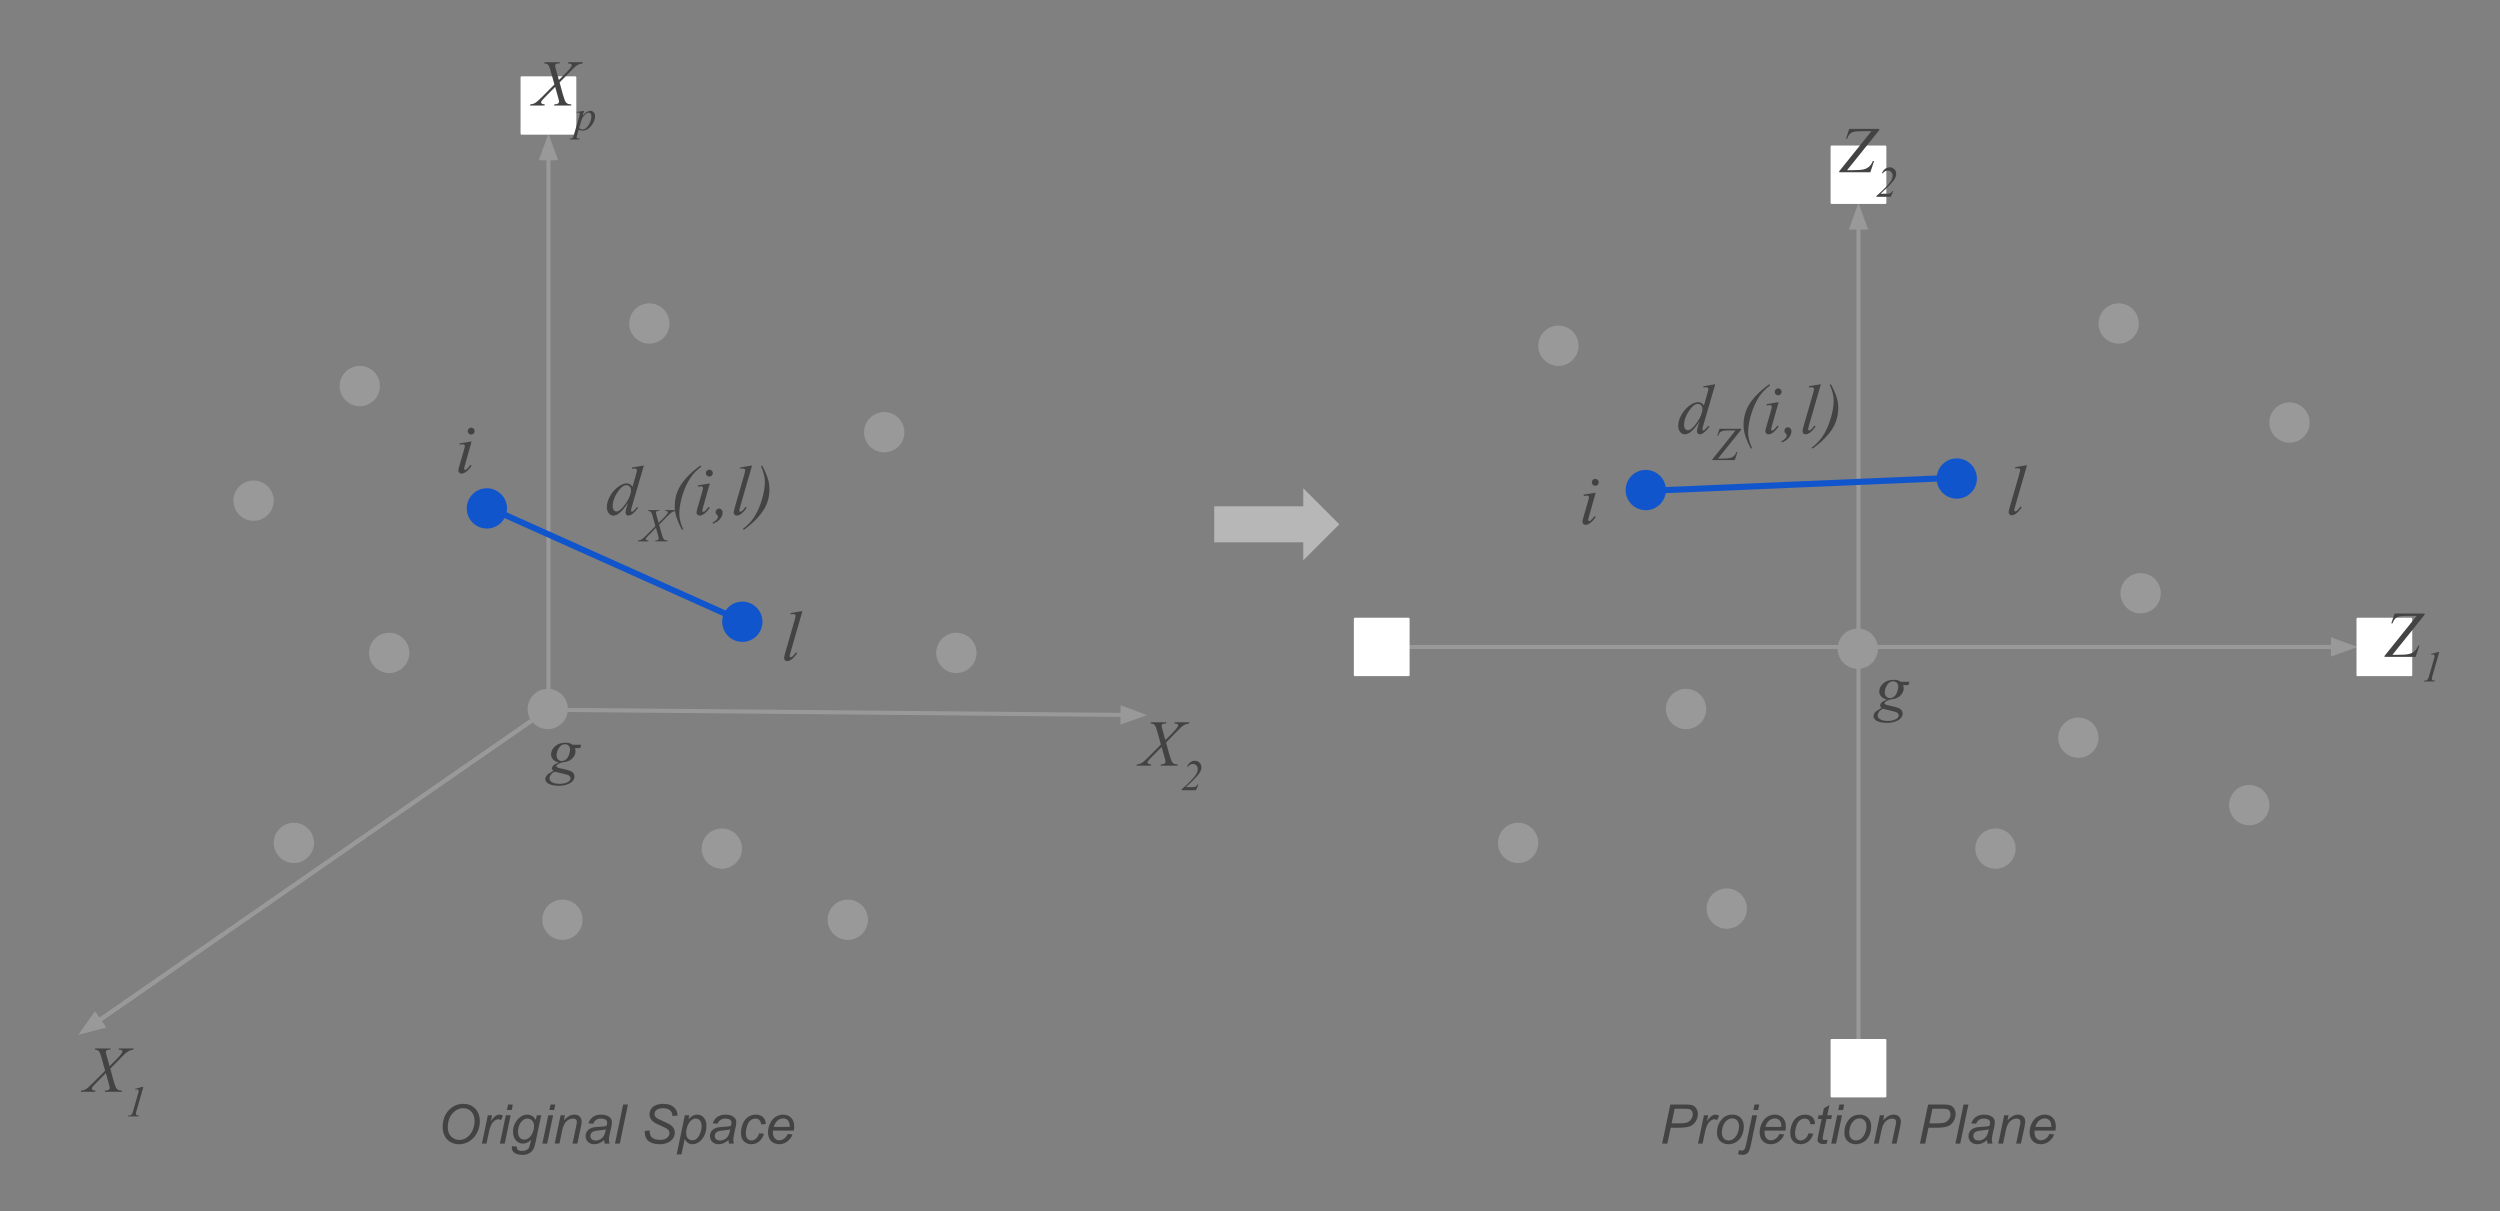 <svg version="1.1" viewBox="0.0 0.0 1221.341 591.738" fill="none" stroke="none" stroke-linecap="square" stroke-miterlimit="10" xmlns:xlink="http://www.w3.org/1999/xlink" xmlns="http://www.w3.org/2000/svg"><rect x="0.0" y="0.0" width="1221.341" height="591.738" fill="#808080" stroke="none"/><clipPath id="p.0"><path d="m0 0l1221.341 0l0 591.738l-1221.341 0l0 -591.738z" clip-rule="nonzero"/></clipPath><g clip-path="url(#p.0)"><path fill="#000000" fill-opacity="0.0" d="m0 0l1221.341 0l0 591.738l-1221.341 0z" fill-rule="evenodd"/><path fill="#000000" fill-opacity="0.0" d="m267.934 347.572l0 -282.268" fill-rule="evenodd"/><path stroke="#999999" stroke-width="2.0" stroke-linejoin="round" stroke-linecap="butt" d="m267.934 347.572l0 -270.268" fill-rule="evenodd"/><path fill="#999999" stroke="#999999" stroke-width="2.0" stroke-linecap="butt" d="m271.238 77.304l-3.303 -9.076l-3.303 9.076z" fill-rule="evenodd"/><path fill="#000000" fill-opacity="0.0" d="m267.934 346.754l292.472 2.614" fill-rule="evenodd"/><path stroke="#999999" stroke-width="2.0" stroke-linejoin="round" stroke-linecap="butt" d="m267.934 346.754l280.473 2.507" fill-rule="evenodd"/><path fill="#999999" stroke="#999999" stroke-width="2.0" stroke-linecap="butt" d="m548.378 352.564l9.105 -3.222l-9.046 -3.384z" fill-rule="evenodd"/><path fill="#999999" d="m114.04 244.596l0 0c0 -5.436 4.407 -9.843 9.843 -9.843l0 0c2.61 0 5.114 1.037 6.96 2.883c1.846 1.846 2.883 4.349 2.883 6.96l0 0c0 5.436 -4.407 9.843 -9.843 9.843l0 0c-5.436 0 -9.843 -4.407 -9.843 -9.843z" fill-rule="evenodd"/><path fill="#999999" d="m342.807 414.57l0 0c0 -5.436 4.407 -9.843 9.843 -9.843l0 0c2.61 0 5.114 1.037 6.96 2.883c1.846 1.846 2.883 4.349 2.883 6.96l0 0c0 5.436 -4.407 9.843 -9.843 9.843l0 0c-5.436 0 -9.843 -4.407 -9.843 -9.843z" fill-rule="evenodd"/><path fill="#999999" d="m404.329 449.331l0 0c0 -5.436 4.407 -9.843 9.843 -9.843l0 0c2.61 0 5.114 1.037 6.96 2.883c1.846 1.846 2.883 4.349 2.883 6.96l0 0c0 5.436 -4.407 9.842 -9.843 9.842l0 0c-5.436 0 -9.843 -4.407 -9.843 -9.842z" fill-rule="evenodd"/><path fill="#999999" d="m165.927 188.596l0 0c0 -5.436 4.407 -9.843 9.843 -9.843l0 0c2.61 0 5.114 1.037 6.96 2.883c1.846 1.846 2.883 4.349 2.883 6.96l0 0c0 5.436 -4.407 9.843 -9.843 9.843l0 0c-5.436 0 -9.843 -4.407 -9.843 -9.843z" fill-rule="evenodd"/><path fill="#1155cc" d="m352.812 303.745l0 0c0 -5.436 4.407 -9.842 9.843 -9.842l0 0c2.61 0 5.114 1.037 6.96 2.883c1.846 1.846 2.883 4.349 2.883 6.96l0 0c0 5.436 -4.407 9.843 -9.843 9.843l0 0c-5.436 0 -9.843 -4.407 -9.843 -9.843z" fill-rule="evenodd"/><path fill="#999999" d="m422.132 211.157l0 0c0 -5.436 4.407 -9.843 9.843 -9.843l0 0c2.61 0 5.114 1.037 6.96 2.883c1.846 1.846 2.883 4.349 2.883 6.96l0 0c0 5.436 -4.407 9.843 -9.842 9.843l0 0c-5.436 0 -9.843 -4.407 -9.843 -9.843z" fill-rule="evenodd"/><path fill="#1155cc" d="m228.014 248.375l0 0c0 -5.436 4.407 -9.843 9.843 -9.843l0 0c2.61 0 5.114 1.037 6.96 2.883c1.846 1.846 2.883 4.349 2.883 6.96l0 0c0 5.436 -4.407 9.842 -9.843 9.842l0 0c-5.436 0 -9.843 -4.407 -9.843 -9.842z" fill-rule="evenodd"/><path fill="#000000" fill-opacity="0.0" d="m355.695 300.416l-108.0 -48.409" fill-rule="evenodd"/><path stroke="#1155cc" stroke-width="3.0" stroke-linejoin="round" stroke-linecap="butt" d="m355.695 300.416l-108.0 -48.409" fill-rule="evenodd"/><path fill="#000000" fill-opacity="0.0" d="m269.245 345.442l-230.835 160.0" fill-rule="evenodd"/><path stroke="#999999" stroke-width="2.0" stroke-linejoin="round" stroke-linecap="butt" d="m269.245 345.442l-220.972 153.164" fill-rule="evenodd"/><path fill="#999999" stroke="#999999" stroke-width="2.0" stroke-linecap="butt" d="m46.391 495.891l-5.578 7.885l9.341 -2.455z" fill-rule="evenodd"/><path fill="#000000" fill-opacity="0.0" d="m276.623 209.194l120.819 0l0 70.803l-120.819 0z" fill-rule="evenodd"/><path fill="#434343" d="m314.559 227.412l-5.828 19.969q-0.469 1.625 -0.469 2.125q0 0.172 0.141 0.328q0.156 0.156 0.297 0.156q0.219 0 0.531 -0.219q0.578 -0.406 1.922 -2.031l0.578 0.344q-1.219 1.703 -2.469 2.75q-1.234 1.047 -2.312 1.047q-0.578 0 -0.953 -0.406q-0.375 -0.406 -0.375 -1.156q0 -0.953 0.516 -2.578l0.656 -2.109q-2.453 3.797 -4.469 5.25q-1.391 1.0 -2.656 1.0q-1.281 0 -2.25 -1.141q-0.953 -1.141 -0.953 -3.109q0 -2.516 1.609 -5.375q1.609 -2.859 4.25 -4.656q2.078 -1.438 3.828 -1.438q0.906 0 1.562 0.375q0.672 0.375 1.312 1.234l1.656 -5.891q0.188 -0.625 0.297 -1.0q0.203 -0.672 0.203 -1.109q0 -0.359 -0.25 -0.594q-0.359 -0.297 -0.906 -0.297q-0.391 0 -1.297 0.125l0 -0.625l5.828 -0.969zm-6.281 12.016q0 -1.078 -0.625 -1.734q-0.625 -0.672 -1.594 -0.672q-2.125 0 -4.438 3.531q-2.312 3.516 -2.312 6.719q0 1.281 0.562 1.953q0.562 0.656 1.328 0.656q1.766 0 4.422 -3.797q2.656 -3.812 2.656 -6.656z" fill-rule="nonzero"/><path fill="#434343" d="m325.075 249.177l5.188 0l-0.125 0.406q-1.094 0.172 -1.922 0.672q-0.812 0.5 -2.219 2.0l-3.984 4.062l1.125 4.094q0.156 0.594 0.578 1.812q0.281 0.797 0.547 1.125q0.266 0.328 0.672 0.5q0.422 0.172 1.266 0.203l-0.125 0.422l-6.016 0l0.125 -0.422q0.938 -0.031 1.344 -0.344q0.297 -0.234 0.297 -0.594q0 -0.312 -0.297 -1.375l-1.062 -3.859l-3.594 3.625q-1.047 1.078 -1.25 1.406q-0.125 0.203 -0.125 0.406q0 0.328 0.344 0.547q0.156 0.094 0.953 0.188l-0.109 0.422l-5.094 0l0.125 -0.422q0.953 -0.078 1.562 -0.438q0.891 -0.531 2.469 -2.109l4.438 -4.469l-1.219 -4.406q-0.547 -2.031 -0.969 -2.5q-0.406 -0.469 -1.422 -0.547l0.109 -0.406l5.469 0l-0.141 0.406q-0.75 0 -1.016 0.109q-0.266 0.094 -0.406 0.297q-0.141 0.188 -0.141 0.438q0 0.266 0.266 1.266l1.047 3.766l2.406 -2.391q1.422 -1.422 1.938 -2.297q0.203 -0.297 0.203 -0.531q0 -0.266 -0.219 -0.406q-0.297 -0.203 -1.141 -0.25l0.125 -0.406z" fill-rule="nonzero"/><path fill="#434343" d="m333.769 258.615l-0.578 0.266q-2.016 -3.828 -2.891 -6.781q-0.672 -2.297 -0.672 -4.641q0 -5.438 2.516 -9.766q3.094 -5.266 10.031 -10.281l0.406 0.594q-3.125 2.312 -5.109 5.188q-2.469 3.594 -4.047 8.672q-1.562 5.078 -1.562 9.234q0 3.188 1.906 7.516zm12.775 -29.172q0.719 0 1.203 0.5q0.484 0.484 0.484 1.188q0 0.703 -0.5 1.203q-0.5 0.5 -1.188 0.5q-0.688 0 -1.188 -0.5q-0.5 -0.5 -0.5 -1.203q0 -0.703 0.484 -1.188q0.5 -0.5 1.203 -0.5zm0.219 6.719l-3.344 11.859q-0.344 1.203 -0.344 1.438q0 0.266 0.156 0.438q0.172 0.172 0.391 0.172q0.25 0 0.609 -0.266q0.953 -0.766 1.938 -2.172l0.594 0.391q-1.156 1.766 -2.703 2.969q-1.156 0.891 -2.203 0.891q-0.688 0 -1.141 -0.406q-0.438 -0.422 -0.438 -1.047q0 -0.625 0.422 -2.078l2.203 -7.594q0.547 -1.859 0.547 -2.328q0 -0.375 -0.266 -0.609q-0.266 -0.234 -0.719 -0.234q-0.375 0 -1.547 0.188l0 -0.656l5.844 -0.953zm1.301 19.125q1.266 -0.578 2.062 -1.453q0.609 -0.688 0.609 -1.312q0 -0.297 -0.094 -0.562q-0.062 -0.125 -0.469 -0.531q-0.406 -0.406 -0.469 -0.562q-0.109 -0.281 -0.109 -0.656q0 -0.734 0.5 -1.25q0.5 -0.531 1.172 -0.531q0.688 0 1.219 0.562q0.547 0.562 0.547 1.406q0 1.5 -1.188 3.031q-1.188 1.547 -3.438 2.391l-0.344 -0.531zm19.336 -27.875l-5.797 20.141q-0.422 1.5 -0.422 1.844q0 0.25 0.156 0.422q0.172 0.172 0.406 0.172q0.312 0 0.688 -0.297q0.891 -0.688 1.844 -2.141l0.516 0.516q-1.609 2.266 -2.969 3.172q-1.0 0.641 -1.891 0.641q-0.641 0 -1.078 -0.438q-0.422 -0.438 -0.422 -1.016q0 -0.609 0.531 -2.5l4.594 -15.875q0.547 -1.953 0.547 -2.234q0 -0.406 -0.328 -0.672q-0.312 -0.266 -0.984 -0.266q-0.391 0 -1.188 0.125l0 -0.625l5.797 -0.969zm4.363 0.328l0.578 -0.328q2.0 3.828 2.875 6.766q0.688 2.297 0.688 4.641q0 5.469 -2.516 9.766q-3.125 5.297 -10.047 10.297l-0.406 -0.516q3.141 -2.344 5.125 -5.203q2.469 -3.578 4.031 -8.656q1.578 -5.094 1.578 -9.266q0 -3.172 -1.906 -7.5z" fill-rule="nonzero"/><path fill="#000000" fill-opacity="0.0" d="m907.934 508.079l0 -408.945" fill-rule="evenodd"/><path stroke="#999999" stroke-width="2.0" stroke-linejoin="round" stroke-linecap="butt" d="m907.934 508.079l0 -396.945" fill-rule="evenodd"/><path fill="#999999" stroke="#999999" stroke-width="2.0" stroke-linecap="butt" d="m911.238 111.134l-3.303 -9.076l-3.303 9.076z" fill-rule="evenodd"/><path fill="#000000" fill-opacity="0.0" d="m688.139 316.06l463.591 0" fill-rule="evenodd"/><path stroke="#999999" stroke-width="2.0" stroke-linejoin="round" stroke-linecap="butt" d="m688.139 316.06l451.591 0" fill-rule="evenodd"/><path fill="#999999" stroke="#999999" stroke-width="2.0" stroke-linecap="butt" d="m1139.73 319.364l9.076 -3.303l-9.076 -3.303z" fill-rule="evenodd"/><path fill="#ffffff" d="m661.903 302.297l26.236 0l0 27.528l-26.236 0z" fill-rule="evenodd"/><path stroke="#ffffff" stroke-width="1.0" stroke-linejoin="round" stroke-linecap="butt" d="m661.903 302.297l26.236 0l0 27.528l-26.236 0z" fill-rule="evenodd"/><path fill="#ffffff" d="m894.816 71.606l26.236 0l0 27.528l-26.236 0z" fill-rule="evenodd"/><path stroke="#ffffff" stroke-width="1.0" stroke-linejoin="round" stroke-linecap="butt" d="m894.816 71.606l26.236 0l0 27.528l-26.236 0z" fill-rule="evenodd"/><path fill="#ffffff" d="m1151.735 302.297l26.236 0l0 27.528l-26.236 0z" fill-rule="evenodd"/><path stroke="#ffffff" stroke-width="1.0" stroke-linejoin="round" stroke-linecap="butt" d="m1151.735 302.297l26.236 0l0 27.528l-26.236 0z" fill-rule="evenodd"/><path fill="#999999" d="m813.858 346.369l0 0c0 -5.436 4.407 -9.843 9.843 -9.843l0 0c2.61 0 5.114 1.037 6.96 2.883c1.846 1.846 2.883 4.349 2.883 6.96l0 0c0 5.436 -4.407 9.842 -9.843 9.842l0 0c-5.436 0 -9.843 -4.407 -9.843 -9.842z" fill-rule="evenodd"/><path fill="#1155cc" d="m794.176 239.407l0 0c0 -5.436 4.407 -9.843 9.843 -9.843l0 0c2.61 0 5.114 1.037 6.96 2.883c1.846 1.846 2.883 4.349 2.883 6.96l0 0c0 5.436 -4.407 9.843 -9.843 9.843l0 0c-5.436 0 -9.843 -4.407 -9.843 -9.843z" fill-rule="evenodd"/><path fill="#999999" d="m751.5 168.911l0 0c0 -5.436 4.407 -9.843 9.843 -9.843l0 0c2.61 0 5.114 1.037 6.96 2.883c1.846 1.846 2.883 4.349 2.883 6.96l0 0c0 5.436 -4.407 9.843 -9.843 9.843l0 0c-5.436 0 -9.843 -4.407 -9.843 -9.843z" fill-rule="evenodd"/><path fill="#999999" d="m1088.98 393.331l0 0c0 -5.436 4.407 -9.843 9.843 -9.843l0 0c2.61 0 5.114 1.037 6.96 2.883c1.846 1.846 2.883 4.349 2.883 6.96l0 0c0 5.436 -4.407 9.842 -9.843 9.842l0 0c-5.436 0 -9.843 -4.407 -9.843 -9.842z" fill-rule="evenodd"/><path fill="#999999" d="m1035.946 289.84l0 0c0 -5.436 4.407 -9.843 9.843 -9.843l0 0c2.61 0 5.114 1.037 6.96 2.883c1.846 1.846 2.883 4.349 2.883 6.96l0 0c0 5.436 -4.407 9.842 -9.843 9.842l0 0c-5.436 0 -9.843 -4.407 -9.843 -9.842z" fill-rule="evenodd"/><path fill="#999999" d="m1108.665 206.438l0 0c0 -5.436 4.407 -9.843 9.843 -9.843l0 0c2.61 0 5.114 1.037 6.96 2.883c1.846 1.846 2.883 4.349 2.883 6.96l0 0c0 5.436 -4.407 9.843 -9.843 9.843l0 0c-5.436 0 -9.843 -4.407 -9.843 -9.843z" fill-rule="evenodd"/><path fill="#999999" d="m731.815 411.792l0 0c0 -5.436 4.407 -9.843 9.842 -9.843l0 0c2.61 0 5.114 1.037 6.96 2.883c1.846 1.846 2.883 4.349 2.883 6.96l0 0c0 5.436 -4.407 9.843 -9.843 9.843l0 0c-5.436 0 -9.842 -4.407 -9.842 -9.843z" fill-rule="evenodd"/><path fill="#000000" fill-opacity="0.0" d="m1142.482 281.194l73.449 0l0 70.803l-73.449 0z" fill-rule="evenodd"/><path fill="#434343" d="m1169.819 299.727l14.703 0l0 0.578l-15.734 19.594l2.453 0q3.969 0 5.594 -0.391q1.641 -0.391 2.719 -1.359q1.094 -0.969 1.828 -2.75l0.594 0l-1.828 5.516l-15.234 0l0 -0.453l15.734 -19.594l-4.391 0q-2.875 0 -4.047 0.266q-1.172 0.25 -2.016 1.047q-0.828 0.781 -1.406 2.375l-0.547 0l1.578 -4.828z" fill-rule="nonzero"/><path fill="#434343" d="m1191.679 318.508l-3.359 11.672q-0.281 1.031 -0.281 1.484q0 0.391 0.266 0.594q0.266 0.203 1.234 0.266l-0.094 0.391l-5.375 0l0.156 -0.391q0.844 -0.016 1.125 -0.125q0.438 -0.188 0.656 -0.5q0.344 -0.484 0.688 -1.719l2.422 -8.391q0.219 -0.75 0.234 -0.875q0.031 -0.203 0.031 -0.406q0 -0.359 -0.203 -0.562q-0.188 -0.219 -0.531 -0.219q-0.266 0 -0.844 0.125l-0.141 -0.375l3.516 -0.969l0.5 0z" fill-rule="nonzero"/><path fill="#000000" fill-opacity="0.0" d="m876.067 44.434l73.449 0l0 70.803l-73.449 0z" fill-rule="evenodd"/><path fill="#434343" d="m903.405 62.967l14.703 0l0 0.578l-15.734 19.594l2.453 0q3.969 0 5.594 -0.391q1.641 -0.391 2.719 -1.359q1.094 -0.969 1.828 -2.75l0.594 0l-1.828 5.516l-15.234 0l0 -0.453l15.734 -19.594l-4.391 0q-2.875 0 -4.047 0.266q-1.172 0.25 -2.016 1.047q-0.828 0.781 -1.406 2.375l-0.547 0l1.578 -4.828z" fill-rule="nonzero"/><path fill="#434343" d="m923.717 96.154l-7.031 0l0 -0.391q5.375 -4.703 7.109 -7.375q0.797 -1.25 0.797 -2.609q0 -1.078 -0.672 -1.75q-0.656 -0.688 -1.719 -0.688q-1.469 0 -2.422 1.406l-0.359 -0.172q0.531 -1.344 1.547 -2.078q1.031 -0.75 2.219 -0.75q1.344 0 2.25 0.922q0.922 0.922 0.922 2.234q0 0.906 -0.328 1.688q-0.5 1.219 -1.844 2.734q-2.031 2.312 -5.438 5.312l3.531 0q0.859 0 1.406 -0.344q0.562 -0.359 0.797 -0.953l0.422 0l-1.188 2.812z" fill-rule="nonzero"/><path fill="#ffffff" d="m894.816 508.079l26.236 0l0 27.528l-26.236 0z" fill-rule="evenodd"/><path stroke="#ffffff" stroke-width="1.0" stroke-linejoin="round" stroke-linecap="butt" d="m894.816 508.079l26.236 0l0 27.528l-26.236 0z" fill-rule="evenodd"/><path fill="#999999" d="m264.938 449.331l0 0c0 -5.436 4.407 -9.843 9.843 -9.843l0 0c2.61 0 5.114 1.037 6.96 2.883c1.846 1.846 2.883 4.349 2.883 6.96l0 0c0 5.436 -4.407 9.842 -9.843 9.842l0 0c-5.436 0 -9.843 -4.407 -9.843 -9.842z" fill-rule="evenodd"/><path fill="#999999" d="m457.374 318.969l0 0c0 -5.436 4.407 -9.843 9.843 -9.843l0 0c2.61 0 5.114 1.037 6.96 2.883c1.846 1.846 2.883 4.349 2.883 6.96l0 0c0 5.436 -4.407 9.843 -9.843 9.843l0 0c-5.436 0 -9.843 -4.407 -9.843 -9.843z" fill-rule="evenodd"/><path fill="#999999" d="m307.389 158.034l0 0c0 -5.436 4.407 -9.843 9.843 -9.843l0 0c2.61 0 5.114 1.037 6.96 2.883c1.846 1.846 2.883 4.349 2.883 6.96l0 0c0 5.436 -4.407 9.843 -9.843 9.843l0 0c-5.436 0 -9.843 -4.407 -9.843 -9.843z" fill-rule="evenodd"/><path fill="#ffffff" d="m254.816 37.777l26.236 0l0 27.528l-26.236 0z" fill-rule="evenodd"/><path stroke="#ffffff" stroke-width="1.0" stroke-linejoin="round" stroke-linecap="butt" d="m254.816 37.777l26.236 0l0 27.528l-26.236 0z" fill-rule="evenodd"/><path fill="#999999" d="m133.725 411.793l0 0c0 -5.436 4.407 -9.843 9.843 -9.843l0 0c2.61 0 5.114 1.037 6.96 2.883c1.846 1.846 2.883 4.349 2.883 6.96l0 0c0 5.436 -4.407 9.842 -9.843 9.842l0 0c-5.436 0 -9.843 -4.407 -9.843 -9.842z" fill-rule="evenodd"/><path fill="#999999" d="m180.292 318.969l0 0c0 -5.436 4.407 -9.843 9.843 -9.843l0 0c2.61 0 5.114 1.037 6.96 2.883c1.846 1.846 2.883 4.349 2.883 6.96l0 0c0 5.436 -4.407 9.843 -9.843 9.843l0 0c-5.436 0 -9.843 -4.407 -9.843 -9.843z" fill-rule="evenodd"/><path fill="#000000" fill-opacity="0.0" d="m202.342 188.675l49.827 0l0 53.638l-49.827 0z" fill-rule="evenodd"/><path fill="#434343" d="m230.191 208.923q0.719 0 1.203 0.5q0.484 0.484 0.484 1.188q0 0.703 -0.5 1.203q-0.5 0.5 -1.188 0.5q-0.688 0 -1.188 -0.5q-0.5 -0.5 -0.5 -1.203q0 -0.703 0.484 -1.188q0.5 -0.5 1.203 -0.5zm0.219 6.719l-3.344 11.859q-0.344 1.203 -0.344 1.438q0 0.266 0.156 0.438q0.172 0.172 0.391 0.172q0.25 0 0.609 -0.266q0.953 -0.766 1.938 -2.172l0.594 0.391q-1.156 1.766 -2.703 2.969q-1.156 0.891 -2.203 0.891q-0.688 0 -1.141 -0.406q-0.438 -0.422 -0.438 -1.047q0 -0.625 0.422 -2.078l2.203 -7.594q0.547 -1.859 0.547 -2.328q0 -0.375 -0.266 -0.609q-0.266 -0.234 -0.719 -0.234q-0.375 0 -1.547 0.188l0 -0.656l5.844 -0.953z" fill-rule="nonzero"/><path fill="#000000" fill-opacity="0.0" d="m19.967 493.667l73.449 0l0 70.803l-73.449 0z" fill-rule="evenodd"/><path fill="#434343" d="m58.117 512.2l7.172 0l-0.172 0.578q-1.516 0.219 -2.656 0.922q-1.125 0.688 -3.078 2.766l-5.5 5.625l1.547 5.672q0.219 0.812 0.812 2.516q0.375 1.094 0.75 1.547q0.375 0.453 0.938 0.703q0.578 0.234 1.734 0.281l-0.172 0.578l-8.313 0l0.172 -0.578q1.281 -0.047 1.844 -0.484q0.422 -0.312 0.422 -0.812q0 -0.438 -0.406 -1.922l-1.484 -5.328l-4.969 5.016q-1.453 1.484 -1.734 1.953q-0.172 0.281 -0.172 0.547q0 0.469 0.469 0.766q0.219 0.125 1.328 0.266l-0.156 0.578l-7.047 0l0.172 -0.578q1.328 -0.125 2.172 -0.609q1.234 -0.734 3.406 -2.922l6.156 -6.188l-1.688 -6.109q-0.766 -2.812 -1.344 -3.453q-0.562 -0.656 -1.984 -0.75l0.156 -0.578l7.578 0l-0.188 0.578q-1.047 0 -1.422 0.141q-0.359 0.125 -0.563 0.406q-0.188 0.266 -0.188 0.609q0 0.375 0.375 1.75l1.438 5.219l3.328 -3.312q1.969 -1.969 2.703 -3.172q0.266 -0.422 0.266 -0.75q0 -0.359 -0.297 -0.562q-0.422 -0.281 -1.578 -0.328l0.172 -0.578z" fill-rule="nonzero"/><path fill="#434343" d="m70.039 530.981l-3.359 11.672q-0.281 1.031 -0.281 1.484q0 0.391 0.266 0.594q0.266 0.203 1.234 0.266l-0.094 0.391l-5.375 0l0.156 -0.391q0.844 -0.016 1.125 -0.125q0.437 -0.188 0.656 -0.5q0.344 -0.484 0.688 -1.719l2.422 -8.391q0.219 -0.75 0.234 -0.875q0.031 -0.203 0.031 -0.406q0 -0.359 -0.203 -0.562q-0.188 -0.219 -0.531 -0.219q-0.266 0 -0.844 0.125l-0.141 -0.375l3.516 -0.969l0.5 0z" fill-rule="nonzero"/><path fill="#000000" fill-opacity="0.0" d="m530.506 334.328l83.937 0l0 70.803l-83.937 0z" fill-rule="evenodd"/><path fill="#434343" d="m573.9 352.86l7.172 0l-0.172 0.578q-1.516 0.219 -2.656 0.922q-1.125 0.688 -3.078 2.766l-5.5 5.625l1.547 5.672q0.219 0.812 0.812 2.516q0.375 1.094 0.75 1.547q0.375 0.453 0.938 0.703q0.578 0.234 1.734 0.281l-0.172 0.578l-8.312 0l0.172 -0.578q1.281 -0.047 1.844 -0.484q0.422 -0.312 0.422 -0.812q0 -0.438 -0.406 -1.922l-1.484 -5.328l-4.969 5.016q-1.453 1.484 -1.734 1.953q-0.172 0.281 -0.172 0.547q0 0.469 0.469 0.766q0.219 0.125 1.328 0.266l-0.156 0.578l-7.047 0l0.172 -0.578q1.328 -0.125 2.172 -0.609q1.234 -0.734 3.406 -2.922l6.156 -6.188l-1.688 -6.109q-0.766 -2.812 -1.344 -3.453q-0.562 -0.656 -1.984 -0.75l0.156 -0.578l7.578 0l-0.188 0.578q-1.047 0 -1.422 0.141q-0.359 0.125 -0.562 0.406q-0.188 0.266 -0.188 0.609q0 0.375 0.375 1.75l1.438 5.219l3.328 -3.312q1.969 -1.969 2.703 -3.172q0.266 -0.422 0.266 -0.75q0 -0.359 -0.297 -0.562q-0.422 -0.281 -1.578 -0.328l0.172 -0.578z" fill-rule="nonzero"/><path fill="#434343" d="m584.275 386.048l-7.031 0l0 -0.391q5.375 -4.703 7.109 -7.375q0.797 -1.25 0.797 -2.609q0 -1.078 -0.672 -1.75q-0.656 -0.688 -1.719 -0.688q-1.469 0 -2.422 1.406l-0.359 -0.172q0.531 -1.344 1.547 -2.078q1.031 -0.75 2.219 -0.75q1.344 0 2.25 0.922q0.922 0.922 0.922 2.234q0 0.906 -0.328 1.688q-0.5 1.219 -1.844 2.734q-2.031 2.312 -5.438 5.312l3.531 0q0.859 0 1.406 -0.344q0.562 -0.359 0.797 -0.953l0.422 0l-1.188 2.812z" fill-rule="nonzero"/><path fill="#999999" d="m965.006 414.57l0 0c0 -5.436 4.407 -9.843 9.843 -9.843l0 0c2.61 0 5.114 1.037 6.96 2.883c1.846 1.846 2.883 4.349 2.883 6.96l0 0c0 5.436 -4.407 9.843 -9.842 9.843l0 0c-5.436 0 -9.843 -4.407 -9.843 -9.843z" fill-rule="evenodd"/><path fill="#999999" d="m1005.518 360.394l0 0c0 -5.436 4.407 -9.843 9.843 -9.843l0 0c2.61 0 5.114 1.037 6.96 2.883c1.846 1.846 2.883 4.349 2.883 6.96l0 0c0 5.436 -4.407 9.842 -9.843 9.842l0 0c-5.436 0 -9.843 -4.407 -9.843 -9.842z" fill-rule="evenodd"/><path fill="#1155cc" d="m946.11 233.785l0 0c0 -5.436 4.407 -9.843 9.843 -9.843l0 0c2.61 0 5.114 1.037 6.96 2.883c1.846 1.846 2.883 4.349 2.883 6.96l0 0c0 5.436 -4.407 9.843 -9.843 9.843l0 0c-5.436 0 -9.843 -4.407 -9.843 -9.843z" fill-rule="evenodd"/><path fill="#999999" d="m833.744 443.876l0 0c0 -5.436 4.407 -9.842 9.842 -9.842l0 0c2.61 0 5.114 1.037 6.96 2.883c1.846 1.846 2.883 4.349 2.883 6.96l0 0c0 5.436 -4.407 9.843 -9.843 9.843l0 0c-5.436 0 -9.842 -4.407 -9.842 -9.843z" fill-rule="evenodd"/><path fill="#000000" fill-opacity="0.0" d="m751.499 213.701l49.827 0l0 53.638l-49.827 0z" fill-rule="evenodd"/><path fill="#434343" d="m779.348 233.95q0.719 0 1.203 0.5q0.484 0.484 0.484 1.188q0 0.703 -0.5 1.203q-0.5 0.5 -1.188 0.5q-0.688 0 -1.188 -0.5q-0.5 -0.5 -0.5 -1.203q0 -0.703 0.484 -1.188q0.5 -0.5 1.203 -0.5zm0.219 6.719l-3.344 11.859q-0.344 1.203 -0.344 1.438q0 0.266 0.156 0.438q0.172 0.172 0.391 0.172q0.25 0 0.609 -0.266q0.953 -0.766 1.938 -2.172l0.594 0.391q-1.156 1.766 -2.703 2.969q-1.156 0.891 -2.203 0.891q-0.688 0 -1.141 -0.406q-0.438 -0.422 -0.438 -1.047q0 -0.625 0.422 -2.078l2.203 -7.594q0.547 -1.859 0.547 -2.328q0 -0.375 -0.266 -0.609q-0.266 -0.234 -0.719 -0.234q-0.375 0 -1.547 0.188l0 -0.656l5.844 -0.953z" fill-rule="nonzero"/><path fill="#000000" fill-opacity="0.0" d="m959.851 209.045l49.827 0l0 53.638l-49.827 0z" fill-rule="evenodd"/><path fill="#434343" d="m990.262 227.262l-5.797 20.141q-0.422 1.5 -0.422 1.844q0 0.25 0.156 0.422q0.172 0.172 0.406 0.172q0.312 0 0.688 -0.297q0.891 -0.688 1.844 -2.141l0.516 0.516q-1.609 2.266 -2.969 3.172q-1.0 0.641 -1.891 0.641q-0.641 0 -1.078 -0.438q-0.422 -0.438 -0.422 -1.016q0 -0.609 0.531 -2.5l4.594 -15.875q0.547 -1.953 0.547 -2.234q0 -0.406 -0.328 -0.672q-0.312 -0.266 -0.984 -0.266q-0.391 0 -1.188 0.125l0 -0.625l5.797 -0.969z" fill-rule="nonzero"/><path fill="#000000" fill-opacity="0.0" d="m946.11 233.785l-132.252 5.638" fill-rule="evenodd"/><path stroke="#1155cc" stroke-width="3.0" stroke-linejoin="round" stroke-linecap="butt" d="m946.11 233.785l-132.252 5.638" fill-rule="evenodd"/><path fill="#000000" fill-opacity="0.0" d="m799.412 169.491l120.819 0l0 70.803l-120.819 0z" fill-rule="evenodd"/><path fill="#434343" d="m837.98 187.709l-5.828 19.969q-0.469 1.625 -0.469 2.125q0 0.172 0.141 0.328q0.156 0.156 0.297 0.156q0.219 0 0.531 -0.219q0.578 -0.406 1.922 -2.031l0.578 0.344q-1.219 1.703 -2.469 2.75q-1.234 1.047 -2.312 1.047q-0.578 0 -0.953 -0.406q-0.375 -0.406 -0.375 -1.156q0 -0.953 0.516 -2.578l0.656 -2.109q-2.453 3.797 -4.469 5.25q-1.391 1.0 -2.656 1.0q-1.281 0 -2.25 -1.141q-0.953 -1.141 -0.953 -3.109q0 -2.516 1.609 -5.375q1.609 -2.859 4.25 -4.656q2.078 -1.438 3.828 -1.438q0.906 0 1.562 0.375q0.672 0.375 1.312 1.234l1.656 -5.891q0.188 -0.625 0.297 -1.0q0.203 -0.672 0.203 -1.109q0 -0.359 -0.25 -0.594q-0.359 -0.297 -0.906 -0.297q-0.391 0 -1.297 0.125l0 -0.625l5.828 -0.969zm-6.281 12.016q0 -1.078 -0.625 -1.734q-0.625 -0.672 -1.594 -0.672q-2.125 0 -4.438 3.531q-2.312 3.516 -2.312 6.719q0 1.281 0.562 1.953q0.562 0.656 1.328 0.656q1.766 0 4.422 -3.797q2.656 -3.812 2.656 -6.656z" fill-rule="nonzero"/><path fill="#434343" d="m840.058 209.474l10.609 0l0 0.406l-11.359 14.156l1.781 0q2.859 0 4.031 -0.281q1.188 -0.281 1.969 -0.984q0.781 -0.703 1.312 -1.984l0.438 0l-1.328 3.984l-11.0 0l0 -0.328l11.359 -14.156l-3.172 0q-2.062 0 -2.922 0.188q-0.844 0.188 -1.453 0.766q-0.594 0.562 -1.016 1.719l-0.391 0l1.141 -3.484z" fill-rule="nonzero"/><path fill="#434343" d="m855.926 218.912l-0.578 0.266q-2.016 -3.828 -2.891 -6.781q-0.672 -2.297 -0.672 -4.641q0 -5.438 2.516 -9.766q3.094 -5.266 10.031 -10.281l0.406 0.594q-3.125 2.312 -5.109 5.188q-2.469 3.594 -4.047 8.672q-1.562 5.078 -1.562 9.234q0 3.188 1.906 7.516zm12.775 -29.172q0.719 0 1.203 0.5q0.484 0.484 0.484 1.188q0 0.703 -0.5 1.203q-0.5 0.5 -1.188 0.5q-0.688 0 -1.188 -0.5q-0.5 -0.5 -0.5 -1.203q0 -0.703 0.484 -1.188q0.5 -0.5 1.203 -0.5zm0.219 6.719l-3.344 11.859q-0.344 1.203 -0.344 1.438q0 0.266 0.156 0.438q0.172 0.172 0.391 0.172q0.25 0 0.609 -0.266q0.953 -0.766 1.938 -2.172l0.594 0.391q-1.156 1.766 -2.703 2.969q-1.156 0.891 -2.203 0.891q-0.688 0 -1.141 -0.406q-0.438 -0.422 -0.438 -1.047q0 -0.625 0.422 -2.078l2.203 -7.594q0.547 -1.859 0.547 -2.328q0 -0.375 -0.266 -0.609q-0.266 -0.234 -0.719 -0.234q-0.375 0 -1.547 0.188l0 -0.656l5.844 -0.953zm1.3 19.125q1.266 -0.578 2.062 -1.453q0.609 -0.688 0.609 -1.312q0 -0.297 -0.094 -0.562q-0.062 -0.125 -0.469 -0.531q-0.406 -0.406 -0.469 -0.562q-0.109 -0.281 -0.109 -0.656q0 -0.734 0.5 -1.25q0.5 -0.531 1.172 -0.531q0.688 0 1.219 0.562q0.547 0.562 0.547 1.406q0 1.5 -1.188 3.031q-1.188 1.547 -3.438 2.391l-0.344 -0.531zm19.336 -27.875l-5.797 20.141q-0.422 1.5 -0.422 1.844q0 0.25 0.156 0.422q0.172 0.172 0.406 0.172q0.312 0 0.688 -0.297q0.891 -0.688 1.844 -2.141l0.516 0.516q-1.609 2.266 -2.969 3.172q-1.0 0.641 -1.891 0.641q-0.641 0 -1.078 -0.438q-0.422 -0.438 -0.422 -1.016q0 -0.609 0.531 -2.5l4.594 -15.875q0.547 -1.953 0.547 -2.234q0 -0.406 -0.328 -0.672q-0.312 -0.266 -0.984 -0.266q-0.391 0 -1.188 0.125l0 -0.625l5.797 -0.969zm4.363 0.328l0.578 -0.328q2.0 3.828 2.875 6.766q0.688 2.297 0.688 4.641q0 5.469 -2.516 9.766q-3.125 5.297 -10.047 10.297l-0.406 -0.516q3.141 -2.344 5.125 -5.203q2.469 -3.578 4.031 -8.656q1.578 -5.094 1.578 -9.266q0 -3.172 -1.906 -7.5z" fill-rule="nonzero"/><path fill="#b7b7b7" d="m593.202 247.336l43.496 0l0 -8.803l17.606 17.606l-17.606 17.606l0 -8.803l-43.496 0z" fill-rule="evenodd"/><path fill="#000000" fill-opacity="0.0" d="m239.467 11.852l73.449 0l0 70.803l-73.449 0z" fill-rule="evenodd"/><path fill="#434343" d="m277.617 30.384l7.172 0l-0.172 0.578q-1.516 0.219 -2.656 0.922q-1.125 0.688 -3.078 2.766l-5.5 5.625l1.547 5.672q0.219 0.812 0.812 2.516q0.375 1.094 0.75 1.547q0.375 0.453 0.938 0.703q0.578 0.234 1.734 0.281l-0.172 0.578l-8.312 0l0.172 -0.578q1.281 -0.047 1.844 -0.484q0.422 -0.312 0.422 -0.812q0 -0.438 -0.406 -1.922l-1.484 -5.328l-4.969 5.016q-1.453 1.484 -1.734 1.953q-0.172 0.281 -0.172 0.547q0 0.469 0.469 0.766q0.219 0.125 1.328 0.266l-0.156 0.578l-7.047 0l0.172 -0.578q1.328 -0.125 2.172 -0.609q1.234 -0.734 3.406 -2.922l6.156 -6.188l-1.688 -6.109q-0.766 -2.812 -1.344 -3.453q-0.562 -0.656 -1.984 -0.75l0.156 -0.578l7.578 0l-0.188 0.578q-1.047 0 -1.422 0.141q-0.359 0.125 -0.562 0.406q-0.188 0.266 -0.188 0.609q0 0.375 0.375 1.75l1.438 5.219l3.328 -3.312q1.969 -1.969 2.703 -3.172q0.266 -0.422 0.266 -0.75q0 -0.359 -0.297 -0.562q-0.422 -0.281 -1.578 -0.328l0.172 -0.578z" fill-rule="nonzero"/><path fill="#434343" d="m285.351 54.15l-0.719 2.391q1.141 -1.328 2.031 -1.859q0.891 -0.531 1.812 -0.531q0.922 0 1.578 0.734q0.656 0.734 0.656 1.906q0 2.297 -1.859 4.672q-1.859 2.359 -4.344 2.359q-0.516 0 -0.922 -0.125q-0.406 -0.109 -0.906 -0.391l-0.75 2.688q-0.234 0.781 -0.234 1.031q0 0.219 0.109 0.375q0.125 0.172 0.391 0.25q0.281 0.094 1.078 0.094l-0.094 0.391l-4.906 0l0.109 -0.391q0.969 -0.031 1.312 -0.328q0.328 -0.297 0.703 -1.609l2.641 -9.125q0.234 -0.875 0.234 -1.078q0 -0.281 -0.156 -0.438q-0.156 -0.156 -0.5 -0.156q-0.297 0 -0.844 0.078l0 -0.406l3.578 -0.531zm-2.422 8.328q0.641 0.766 1.734 0.766q0.547 0 1.109 -0.297q0.562 -0.297 1.094 -0.891q0.531 -0.594 0.953 -1.375q0.438 -0.781 0.766 -1.828q0.344 -1.047 0.344 -2.078q0 -0.844 -0.375 -1.281q-0.375 -0.438 -0.891 -0.438q-1.125 0 -2.234 1.297q-1.094 1.281 -1.594 3.016l-0.906 3.109z" fill-rule="nonzero"/><path fill="#000000" fill-opacity="0.0" d="m185.814 524.079l230.835 0l0 48.409l-230.835 0z" fill-rule="evenodd"/><path fill="#434343" d="m216.248 550.694q0 -5.109 2.938 -8.266q2.953 -3.156 7.156 -3.156q3.562 0 5.812 2.328q2.25 2.312 2.25 6.219q0 2.797 -1.141 5.172q-0.844 1.781 -2.141 3.078q-1.281 1.297 -2.75 2.0q-1.953 0.938 -4.141 0.938q-2.281 0 -4.172 -1.094q-1.875 -1.094 -2.844 -3.047q-0.969 -1.969 -0.969 -4.172zm2.516 0.125q0 1.672 0.688 3.078q0.703 1.406 2.078 2.203q1.375 0.797 2.906 0.797q1.469 0 2.797 -0.688q1.328 -0.703 2.375 -1.938q1.047 -1.25 1.641 -3.062q0.609 -1.828 0.609 -3.578q0 -2.859 -1.594 -4.547q-1.594 -1.688 -3.938 -1.688q-2.984 0 -5.281 2.562q-2.281 2.547 -2.281 6.859zm16.672 7.859l2.891 -13.828l2.078 0l-0.594 2.828q1.078 -1.594 2.094 -2.359q1.016 -0.781 2.094 -0.781q0.703 0 1.734 0.516l-0.969 2.188q-0.609 -0.453 -1.344 -0.453q-1.234 0 -2.547 1.391q-1.297 1.375 -2.031 4.953l-1.172 5.547l-2.234 0zm12.22 -16.406l0.562 -2.672l2.328 0l-0.547 2.672l-2.344 0zm-3.438 16.406l2.891 -13.828l2.359 0l-2.891 13.828l-2.359 0zm5.875 1.25l2.391 0.219q-0.031 0.812 0.188 1.203q0.219 0.406 0.703 0.641q0.641 0.281 1.656 0.281q2.141 0 3.078 -1.109q0.609 -0.734 1.125 -3.219l0.234 -1.125q-1.828 1.859 -3.906 1.859q-2.094 0 -3.516 -1.531q-1.406 -1.547 -1.406 -4.375q0 -2.328 1.109 -4.281q1.125 -1.953 2.656 -2.953q1.531 -1.0 3.156 -1.0q2.734 0 4.203 2.578l0.469 -2.266l2.156 0l-2.781 13.344q-0.453 2.203 -1.203 3.422q-0.734 1.234 -2.062 1.906q-1.328 0.688 -3.047 0.688q-1.672 0 -2.875 -0.438q-1.203 -0.422 -1.797 -1.25q-0.594 -0.828 -0.594 -1.891q0 -0.328 0.062 -0.703zm2.953 -7.375q0 1.422 0.266 2.141q0.391 1.0 1.109 1.531q0.734 0.531 1.609 0.531q1.156 0 2.297 -0.812q1.156 -0.812 1.859 -2.516q0.719 -1.719 0.719 -3.266q0 -1.703 -0.953 -2.703q-0.938 -1.016 -2.328 -1.016q-0.859 0 -1.672 0.469q-0.797 0.453 -1.5 1.406q-0.703 0.938 -1.062 2.25q-0.344 1.312 -0.344 1.984zm15.356 -10.281l0.562 -2.672l2.328 0l-0.547 2.672l-2.344 0zm-3.438 16.406l2.891 -13.828l2.359 0l-2.891 13.828l-2.359 0zm6.016 0l2.891 -13.828l2.125 0l-0.5 2.406q1.391 -1.406 2.594 -2.062q1.219 -0.656 2.484 -0.656q1.672 0 2.625 0.922q0.953 0.906 0.953 2.422q0 0.781 -0.328 2.422l-1.766 8.375l-2.344 0l1.828 -8.766q0.281 -1.266 0.281 -1.875q0 -0.703 -0.484 -1.125q-0.469 -0.438 -1.375 -0.438q-1.812 0 -3.219 1.312q-1.406 1.297 -2.078 4.453l-1.344 6.438l-2.344 0zm24.137 -1.719q-1.219 1.062 -2.359 1.547q-1.125 0.484 -2.422 0.484q-1.906 0 -3.078 -1.125q-1.172 -1.125 -1.172 -2.891q0 -1.156 0.516 -2.047q0.531 -0.891 1.406 -1.422q0.875 -0.547 2.141 -0.781q0.797 -0.156 3.016 -0.25q2.219 -0.094 3.172 -0.469q0.281 -0.953 0.281 -1.594q0 -0.828 -0.594 -1.297q-0.828 -0.641 -2.406 -0.641q-1.484 0 -2.422 0.656q-0.938 0.656 -1.375 1.859l-2.375 -0.203q0.719 -2.062 2.297 -3.156q1.594 -1.094 4.0 -1.094q2.562 0 4.062 1.234q1.141 0.906 1.141 2.359q0 1.109 -0.328 2.562l-0.766 3.438q-0.359 1.641 -0.359 2.672q0 0.656 0.281 1.875l-2.375 0q-0.203 -0.672 -0.281 -1.719zm0.875 -5.281q-0.5 0.188 -1.062 0.297q-0.562 0.109 -1.891 0.219q-2.062 0.188 -2.906 0.469q-0.844 0.281 -1.281 0.891q-0.422 0.609 -0.422 1.344q0 1.0 0.672 1.641q0.688 0.625 1.953 0.625q1.172 0 2.25 -0.609q1.078 -0.625 1.703 -1.719q0.625 -1.109 0.984 -3.156zm4.45 7.0l3.984 -19.078l2.359 0l-3.984 19.078l-2.359 0zm14.5 -6.172l2.5 -0.234l-0.031 0.672q0 1.094 0.5 2.016q0.516 0.922 1.688 1.422q1.172 0.5 2.781 0.5q2.297 0 3.5 -1.0q1.203 -1.0 1.203 -2.297q0 -0.891 -0.641 -1.641q-0.641 -0.719 -3.547 -1.969q-2.25 -0.984 -3.078 -1.5q-1.281 -0.844 -1.891 -1.844q-0.609 -1.0 -0.609 -2.266q0 -1.469 0.797 -2.656q0.812 -1.188 2.359 -1.812q1.562 -0.625 3.516 -0.625q2.328 0 3.922 0.781q1.609 0.781 2.328 2.094q0.719 1.297 0.719 2.469q0 0.125 0 0.391l-2.469 0.203q0 -0.812 -0.141 -1.266q-0.266 -0.797 -0.812 -1.344q-0.547 -0.547 -1.5 -0.875q-0.953 -0.328 -2.141 -0.328q-2.078 0 -3.234 0.938q-0.891 0.719 -0.891 1.891q0 0.703 0.359 1.266q0.375 0.547 1.312 1.078q0.688 0.375 3.219 1.5q2.062 0.906 2.844 1.438q1.031 0.688 1.594 1.672q0.562 0.984 0.562 2.234q0 1.547 -0.953 2.859q-0.938 1.297 -2.609 2.016q-1.656 0.719 -3.797 0.719q-3.25 0 -5.297 -1.406q-2.047 -1.422 -2.062 -5.094zm15.639 11.469l3.984 -19.125l2.172 0l-0.391 1.938q1.203 -1.266 2.156 -1.75q0.953 -0.5 2.031 -0.5q1.969 0 3.266 1.438q1.312 1.438 1.312 4.125q0 2.156 -0.719 3.938q-0.719 1.781 -1.766 2.859q-1.031 1.078 -2.109 1.594q-1.062 0.5 -2.172 0.5q-2.484 0 -3.859 -2.531l-1.562 7.516l-2.344 0zm4.656 -10.953q0 1.562 0.219 2.156q0.328 0.844 1.062 1.375q0.75 0.516 1.719 0.516q2.031 0 3.281 -2.281q1.25 -2.297 1.25 -4.672q0 -1.766 -0.844 -2.719q-0.828 -0.953 -2.078 -0.953q-0.906 0 -1.672 0.484q-0.766 0.469 -1.422 1.422q-0.656 0.938 -1.094 2.297q-0.422 1.359 -0.422 2.375zm20.637 3.938q-1.219 1.062 -2.359 1.547q-1.125 0.484 -2.422 0.484q-1.906 0 -3.078 -1.125q-1.172 -1.125 -1.172 -2.891q0 -1.156 0.516 -2.047q0.531 -0.891 1.406 -1.422q0.875 -0.547 2.141 -0.781q0.797 -0.156 3.016 -0.25q2.219 -0.094 3.172 -0.469q0.281 -0.953 0.281 -1.594q0 -0.828 -0.594 -1.297q-0.828 -0.641 -2.406 -0.641q-1.484 0 -2.422 0.656q-0.938 0.656 -1.375 1.859l-2.375 -0.203q0.719 -2.062 2.297 -3.156q1.594 -1.094 4.0 -1.094q2.562 0 4.062 1.234q1.141 0.906 1.141 2.359q0 1.109 -0.328 2.562l-0.766 3.438q-0.359 1.641 -0.359 2.672q0 0.656 0.281 1.875l-2.375 0q-0.203 -0.672 -0.281 -1.719zm0.875 -5.281q-0.5 0.188 -1.062 0.297q-0.562 0.109 -1.891 0.219q-2.062 0.188 -2.906 0.469q-0.844 0.281 -1.281 0.891q-0.422 0.609 -0.422 1.344q0 1.0 0.672 1.641q0.688 0.625 1.953 0.625q1.172 0 2.25 -0.609q1.078 -0.625 1.703 -1.719q0.625 -1.109 0.984 -3.156zm14.169 1.969l2.359 0.234q-0.891 2.594 -2.531 3.859q-1.625 1.25 -3.703 1.25q-2.25 0 -3.656 -1.453q-1.391 -1.469 -1.391 -4.078q0 -2.266 0.891 -4.453q0.906 -2.188 2.578 -3.328q1.672 -1.141 3.812 -1.141q2.234 0 3.531 1.266q1.297 1.25 1.297 3.328l-2.312 0.156q-0.016 -1.328 -0.766 -2.062q-0.75 -0.75 -1.969 -0.75q-1.422 0 -2.469 0.906q-1.031 0.891 -1.625 2.734q-0.594 1.828 -0.594 3.516q0 1.766 0.781 2.656q0.781 0.875 1.938 0.875q1.141 0 2.188 -0.859q1.047 -0.875 1.641 -2.656zm13.938 0.328l2.297 0.234q-0.5 1.703 -2.281 3.25q-1.766 1.531 -4.234 1.531q-1.531 0 -2.812 -0.703q-1.281 -0.719 -1.953 -2.062q-0.672 -1.359 -0.672 -3.094q0 -2.266 1.047 -4.391q1.047 -2.125 2.719 -3.156q1.672 -1.047 3.609 -1.047q2.469 0 3.938 1.547q1.484 1.531 1.484 4.188q0 1.016 -0.188 2.078l-10.172 0q-0.047 0.406 -0.047 0.734q0 1.938 0.891 2.969q0.891 1.016 2.172 1.016q1.219 0 2.391 -0.797q1.172 -0.797 1.812 -2.297zm-6.844 -3.422l7.766 0q0.016 -0.359 0.016 -0.516q0 -1.766 -0.891 -2.703q-0.891 -0.953 -2.281 -0.953q-1.516 0 -2.766 1.047q-1.234 1.031 -1.844 3.125z" fill-rule="nonzero"/><path fill="#000000" fill-opacity="0.0" d="m792.517 524.079l230.835 0l0 48.409l-230.835 0z" fill-rule="evenodd"/><path fill="#434343" d="m812.017 558.679l4.0 -19.078l7.969 0q2.062 0 3.094 0.484q1.047 0.469 1.719 1.625q0.672 1.141 0.672 2.578q0 1.172 -0.484 2.406q-0.469 1.219 -1.203 2.016q-0.734 0.797 -1.5 1.203q-0.75 0.391 -1.609 0.594q-1.828 0.422 -3.703 0.422l-4.781 0l-1.609 7.75l-2.562 0zm4.625 -9.906l4.203 0q2.453 0 3.594 -0.516q1.141 -0.531 1.828 -1.609q0.703 -1.094 0.703 -2.297q0 -0.938 -0.375 -1.531q-0.359 -0.594 -1.031 -0.875q-0.656 -0.281 -2.547 -0.281l-4.891 0l-1.484 7.109zm12.904 9.906l2.891 -13.828l2.078 0l-0.594 2.828q1.078 -1.594 2.094 -2.359q1.016 -0.781 2.094 -0.781q0.703 0 1.734 0.516l-0.969 2.188q-0.609 -0.453 -1.344 -0.453q-1.234 0 -2.547 1.391q-1.297 1.375 -2.031 4.953l-1.172 5.547l-2.234 0zm9.283 -5.25q0 -4.047 2.391 -6.703q1.969 -2.188 5.156 -2.188q2.5 0 4.016 1.562q1.531 1.562 1.531 4.219q0 2.391 -0.969 4.438q-0.953 2.047 -2.734 3.141q-1.766 1.094 -3.734 1.094q-1.609 0 -2.938 -0.688q-1.328 -0.688 -2.031 -1.953q-0.688 -1.266 -0.688 -2.922zm2.359 -0.234q0 1.953 0.938 2.969q0.938 1.0 2.375 1.0q0.766 0 1.5 -0.297q0.75 -0.312 1.375 -0.938q0.641 -0.625 1.094 -1.422q0.453 -0.797 0.719 -1.719q0.406 -1.297 0.406 -2.484q0 -1.875 -0.953 -2.906q-0.938 -1.031 -2.359 -1.031q-1.109 0 -2.031 0.531q-0.906 0.516 -1.641 1.531q-0.734 1.016 -1.078 2.375q-0.344 1.344 -0.344 2.391zm15.403 -10.922l0.562 -2.672l2.328 0l-0.562 2.672l-2.328 0zm-7.469 21.594l0.422 -2.0q0.812 0.219 1.438 0.219q0.75 0 1.203 -0.5q0.438 -0.5 0.922 -2.781l2.906 -13.953l2.359 0l-3.0 14.391q-0.562 2.688 -1.281 3.672q-0.984 1.297 -2.719 1.297q-0.922 0 -2.25 -0.344zm20.188 -9.891l2.297 0.234q-0.5 1.703 -2.281 3.25q-1.766 1.531 -4.234 1.531q-1.531 0 -2.812 -0.703q-1.281 -0.719 -1.953 -2.062q-0.672 -1.359 -0.672 -3.094q0 -2.266 1.047 -4.391q1.047 -2.125 2.719 -3.156q1.672 -1.047 3.609 -1.047q2.469 0 3.938 1.547q1.484 1.531 1.484 4.188q0 1.016 -0.188 2.078l-10.172 0q-0.047 0.406 -0.047 0.734q0 1.938 0.891 2.969q0.891 1.016 2.172 1.016q1.219 0 2.391 -0.797q1.172 -0.797 1.812 -2.297zm-6.844 -3.422l7.766 0q0.016 -0.359 0.016 -0.516q0 -1.766 -0.891 -2.703q-0.891 -0.953 -2.281 -0.953q-1.516 0 -2.766 1.047q-1.234 1.031 -1.844 3.125zm21.059 3.094l2.359 0.234q-0.891 2.594 -2.531 3.859q-1.625 1.25 -3.703 1.25q-2.25 0 -3.656 -1.453q-1.391 -1.469 -1.391 -4.078q0 -2.266 0.891 -4.453q0.906 -2.188 2.578 -3.328q1.672 -1.141 3.812 -1.141q2.234 0 3.531 1.266q1.297 1.25 1.297 3.328l-2.312 0.156q-0.016 -1.328 -0.766 -2.062q-0.75 -0.75 -1.969 -0.75q-1.422 0 -2.469 0.906q-1.031 0.891 -1.625 2.734q-0.594 1.828 -0.594 3.516q0 1.766 0.781 2.656q0.781 0.875 1.938 0.875q1.141 0 2.188 -0.859q1.047 -0.875 1.641 -2.656zm9.297 3.125l-0.391 1.922q-0.844 0.219 -1.641 0.219q-1.406 0 -2.234 -0.688q-0.625 -0.516 -0.625 -1.422q0 -0.453 0.328 -2.094l1.688 -8.031l-1.859 0l0.375 -1.828l1.859 0l0.719 -3.391l2.688 -1.625l-1.047 5.016l2.312 0l-0.391 1.828l-2.297 0l-1.609 7.641q-0.297 1.453 -0.297 1.75q0 0.406 0.234 0.641q0.25 0.219 0.797 0.219q0.781 0 1.391 -0.156zm5.25 -14.5l0.562 -2.672l2.328 0l-0.547 2.672l-2.344 0zm-3.438 16.406l2.891 -13.828l2.359 0l-2.891 13.828l-2.359 0zm6.422 -5.25q0 -4.047 2.391 -6.703q1.969 -2.188 5.156 -2.188q2.5 0 4.016 1.562q1.531 1.562 1.531 4.219q0 2.391 -0.969 4.438q-0.953 2.047 -2.734 3.141q-1.766 1.094 -3.734 1.094q-1.609 0 -2.938 -0.688q-1.328 -0.688 -2.031 -1.953q-0.688 -1.266 -0.688 -2.922zm2.359 -0.234q0 1.953 0.938 2.969q0.938 1.0 2.375 1.0q0.766 0 1.5 -0.297q0.75 -0.312 1.375 -0.938q0.641 -0.625 1.094 -1.422q0.453 -0.797 0.719 -1.719q0.406 -1.297 0.406 -2.484q0 -1.875 -0.953 -2.906q-0.938 -1.031 -2.359 -1.031q-1.109 0 -2.031 0.531q-0.906 0.516 -1.641 1.531q-0.734 1.016 -1.078 2.375q-0.344 1.344 -0.344 2.391zm12.059 5.484l2.891 -13.828l2.125 0l-0.5 2.406q1.391 -1.406 2.594 -2.062q1.219 -0.656 2.484 -0.656q1.672 0 2.625 0.922q0.953 0.906 0.953 2.422q0 0.781 -0.328 2.422l-1.766 8.375l-2.344 0l1.828 -8.766q0.281 -1.266 0.281 -1.875q0 -0.703 -0.484 -1.125q-0.469 -0.438 -1.375 -0.438q-1.812 0 -3.219 1.312q-1.406 1.297 -2.078 4.453l-1.344 6.438l-2.344 0zm22.481 0l4.0 -19.078l7.969 0q2.062 0 3.094 0.484q1.047 0.469 1.719 1.625q0.672 1.141 0.672 2.578q0 1.172 -0.484 2.406q-0.469 1.219 -1.203 2.016q-0.734 0.797 -1.5 1.203q-0.75 0.391 -1.609 0.594q-1.828 0.422 -3.703 0.422l-4.781 0l-1.609 7.75l-2.562 0zm4.625 -9.906l4.203 0q2.453 0 3.594 -0.516q1.141 -0.531 1.828 -1.609q0.703 -1.094 0.703 -2.297q0 -0.938 -0.375 -1.531q-0.359 -0.594 -1.031 -0.875q-0.656 -0.281 -2.547 -0.281l-4.891 0l-1.484 7.109zm12.717 9.906l3.984 -19.078l2.359 0l-3.984 19.078l-2.359 0zm15.422 -1.719q-1.219 1.062 -2.359 1.547q-1.125 0.484 -2.422 0.484q-1.906 0 -3.078 -1.125q-1.172 -1.125 -1.172 -2.891q0 -1.156 0.516 -2.047q0.531 -0.891 1.406 -1.422q0.875 -0.547 2.141 -0.781q0.797 -0.156 3.016 -0.25q2.219 -0.094 3.172 -0.469q0.281 -0.953 0.281 -1.594q0 -0.828 -0.594 -1.297q-0.828 -0.641 -2.406 -0.641q-1.484 0 -2.422 0.656q-0.938 0.656 -1.375 1.859l-2.375 -0.203q0.719 -2.062 2.297 -3.156q1.594 -1.094 4.0 -1.094q2.562 0 4.062 1.234q1.141 0.906 1.141 2.359q0 1.109 -0.328 2.562l-0.766 3.438q-0.359 1.641 -0.359 2.672q0 0.656 0.281 1.875l-2.375 0q-0.203 -0.672 -0.281 -1.719zm0.875 -5.281q-0.5 0.188 -1.062 0.297q-0.562 0.109 -1.891 0.219q-2.062 0.188 -2.906 0.469q-0.844 0.281 -1.281 0.891q-0.422 0.609 -0.422 1.344q0 1.0 0.672 1.641q0.688 0.625 1.953 0.625q1.172 0 2.25 -0.609q1.078 -0.625 1.703 -1.719q0.625 -1.109 0.984 -3.156zm4.637 7.0l2.891 -13.828l2.125 0l-0.5 2.406q1.391 -1.406 2.594 -2.062q1.219 -0.656 2.484 -0.656q1.672 0 2.625 0.922q0.953 0.906 0.953 2.422q0 0.781 -0.328 2.422l-1.766 8.375l-2.344 0l1.828 -8.766q0.281 -1.266 0.281 -1.875q0 -0.703 -0.484 -1.125q-0.469 -0.438 -1.375 -0.438q-1.812 0 -3.219 1.312q-1.406 1.297 -2.078 4.453l-1.344 6.438l-2.344 0zm24.966 -4.703l2.297 0.234q-0.5 1.703 -2.281 3.25q-1.766 1.531 -4.234 1.531q-1.531 0 -2.812 -0.703q-1.281 -0.719 -1.953 -2.062q-0.672 -1.359 -0.672 -3.094q0 -2.266 1.047 -4.391q1.047 -2.125 2.719 -3.156q1.672 -1.047 3.609 -1.047q2.469 0 3.938 1.547q1.484 1.531 1.484 4.188q0 1.016 -0.188 2.078l-10.172 0q-0.047 0.406 -0.047 0.734q0 1.938 0.891 2.969q0.891 1.016 2.172 1.016q1.219 0 2.391 -0.797q1.172 -0.797 1.812 -2.297zm-6.844 -3.422l7.766 0q0.016 -0.359 0.016 -0.516q0 -1.766 -0.891 -2.703q-0.891 -0.953 -2.281 -0.953q-1.516 0 -2.766 1.047q-1.234 1.031 -1.844 3.125z" fill-rule="nonzero"/><path fill="#000000" fill-opacity="0.0" d="m250.342 337.272l49.827 0l0 53.638l-49.827 0z" fill-rule="evenodd"/><path fill="#434343" d="m283.927 363.821l-0.453 1.625l-2.609 0q0.297 0.844 0.297 1.578q0 2.062 -1.75 3.672q-1.766 1.609 -4.844 1.781q-1.656 0.5 -2.484 1.188q-0.312 0.25 -0.312 0.516q0 0.312 0.281 0.578q0.281 0.25 1.422 0.516l3.031 0.703q2.516 0.594 3.328 1.406q0.797 0.828 0.797 1.906q0 1.281 -0.953 2.344q-0.938 1.062 -2.766 1.656q-1.812 0.609 -4.016 0.609q-1.938 0 -3.531 -0.469q-1.594 -0.453 -2.281 -1.234q-0.688 -0.781 -0.688 -1.609q0 -0.672 0.453 -1.406q0.438 -0.719 1.109 -1.188q0.422 -0.297 2.391 -1.406q-0.719 -0.562 -0.719 -1.234q0 -0.625 0.625 -1.328q0.641 -0.703 2.688 -1.547q-1.719 -0.328 -2.734 -1.438q-1.0 -1.109 -1.0 -2.469q0 -2.219 1.938 -3.969q1.953 -1.75 5.188 -1.75q1.172 0 1.922 0.234q0.75 0.234 1.453 0.734l4.219 0zm-5.422 2.453q0 -1.25 -0.703 -1.969q-0.688 -0.719 -1.812 -0.719q-1.766 0 -2.922 1.781q-1.141 1.766 -1.141 3.688q0 1.203 0.734 1.969q0.734 0.766 1.781 0.766q0.828 0 1.594 -0.453q0.781 -0.453 1.312 -1.25q0.531 -0.797 0.844 -2.031q0.312 -1.234 0.312 -1.781zm-7.484 10.719q-1.266 0.578 -1.922 1.484q-0.641 0.906 -0.641 1.781q0 1.031 0.938 1.703q1.344 0.969 3.938 0.969q2.234 0 3.812 -0.766q1.594 -0.75 1.594 -1.953q0 -0.609 -0.594 -1.156q-0.578 -0.547 -2.266 -0.891q-0.922 -0.188 -4.859 -1.172z" fill-rule="nonzero"/><path fill="#000000" fill-opacity="0.0" d="m269.245 345.442l-230.835 160.0" fill-rule="evenodd"/><path stroke="#999999" stroke-width="2.0" stroke-linejoin="round" stroke-linecap="butt" d="m269.245 345.442l-220.972 153.164" fill-rule="evenodd"/><path fill="#999999" stroke="#999999" stroke-width="2.0" stroke-linecap="butt" d="m46.391 495.891l-5.578 7.885l9.341 -2.455z" fill-rule="evenodd"/><path fill="#999999" d="m257.758 346.371l0 0c0 -5.436 4.407 -9.843 9.843 -9.843l0 0c2.61 0 5.114 1.037 6.96 2.883c1.846 1.846 2.883 4.349 2.883 6.96l0 0c0 5.436 -4.407 9.842 -9.842 9.842l0 0c-5.436 0 -9.843 -4.407 -9.843 -9.842z" fill-rule="evenodd"/><path fill="#000000" fill-opacity="0.0" d="m899.21 306.539l49.827 0l0 53.638l-49.827 0z" fill-rule="evenodd"/><path fill="#434343" d="m932.795 333.087l-0.453 1.625l-2.609 0q0.297 0.844 0.297 1.578q0 2.062 -1.75 3.672q-1.766 1.609 -4.844 1.781q-1.656 0.5 -2.484 1.188q-0.312 0.25 -0.312 0.516q0 0.312 0.281 0.578q0.281 0.25 1.422 0.516l3.031 0.703q2.516 0.594 3.328 1.406q0.797 0.828 0.797 1.906q0 1.281 -0.953 2.344q-0.938 1.062 -2.766 1.656q-1.812 0.609 -4.016 0.609q-1.938 0 -3.531 -0.469q-1.594 -0.453 -2.281 -1.234q-0.688 -0.781 -0.688 -1.609q0 -0.672 0.453 -1.406q0.438 -0.719 1.109 -1.188q0.422 -0.297 2.391 -1.406q-0.719 -0.562 -0.719 -1.234q0 -0.625 0.625 -1.328q0.641 -0.703 2.688 -1.547q-1.719 -0.328 -2.734 -1.438q-1.0 -1.109 -1.0 -2.469q0 -2.219 1.938 -3.969q1.953 -1.75 5.188 -1.75q1.172 0 1.922 0.234q0.75 0.234 1.453 0.734l4.219 0zm-5.422 2.453q0 -1.25 -0.703 -1.969q-0.688 -0.719 -1.812 -0.719q-1.766 0 -2.922 1.781q-1.141 1.766 -1.141 3.688q0 1.203 0.734 1.969q0.734 0.766 1.781 0.766q0.828 0 1.594 -0.453q0.781 -0.453 1.312 -1.25q0.531 -0.797 0.844 -2.031q0.312 -1.234 0.312 -1.781zm-7.484 10.719q-1.266 0.578 -1.922 1.484q-0.641 0.906 -0.641 1.781q0 1.031 0.938 1.703q1.344 0.969 3.938 0.969q2.234 0 3.812 -0.766q1.594 -0.75 1.594 -1.953q0 -0.609 -0.594 -1.156q-0.578 -0.547 -2.266 -0.891q-0.922 -0.188 -4.859 -1.172z" fill-rule="nonzero"/><path fill="#999999" d="m897.758 316.905l0 0c0 -5.436 4.407 -9.843 9.843 -9.843l0 0c2.61 0 5.114 1.037 6.96 2.883c1.846 1.846 2.883 4.349 2.883 6.96l0 0c0 5.436 -4.407 9.843 -9.843 9.843l0 0c-5.436 0 -9.843 -4.407 -9.843 -9.843z" fill-rule="evenodd"/><path fill="#999999" d="m1025.203 158.034l0 0c0 -5.436 4.407 -9.843 9.843 -9.843l0 0c2.61 0 5.114 1.037 6.96 2.883c1.846 1.846 2.883 4.349 2.883 6.96l0 0c0 5.436 -4.407 9.843 -9.843 9.843l0 0c-5.436 0 -9.843 -4.407 -9.843 -9.843z" fill-rule="evenodd"/><path fill="#000000" fill-opacity="0.0" d="m361.603 280.305l49.827 0l0 53.638l-49.827 0z" fill-rule="evenodd"/><path fill="#434343" d="m392.014 298.523l-5.797 20.141q-0.422 1.5 -0.422 1.844q0 0.25 0.156 0.422q0.172 0.172 0.406 0.172q0.312 0 0.688 -0.297q0.891 -0.688 1.844 -2.141l0.516 0.516q-1.609 2.266 -2.969 3.172q-1.0 0.641 -1.891 0.641q-0.641 0 -1.078 -0.438q-0.422 -0.438 -0.422 -1.016q0 -0.609 0.531 -2.5l4.594 -15.875q0.547 -1.953 0.547 -2.234q0 -0.406 -0.328 -0.672q-0.312 -0.266 -0.984 -0.266q-0.391 0 -1.188 0.125l0 -0.625l5.797 -0.969z" fill-rule="nonzero"/></g></svg>